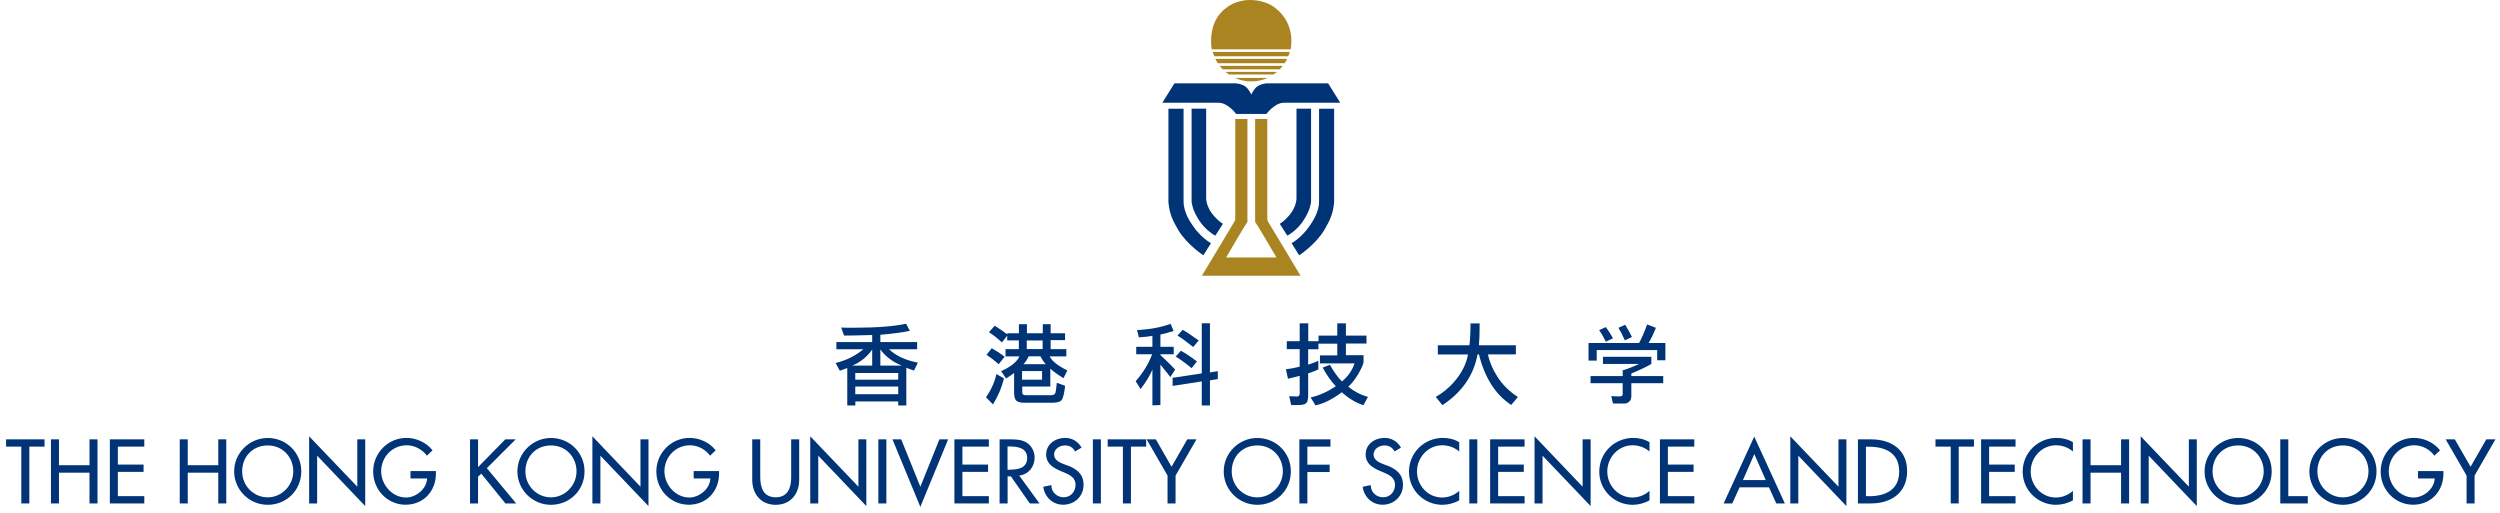 <svg width="312" height="64" viewBox="0 0 312 64" fill="none" xmlns="http://www.w3.org/2000/svg">
<path d="M162.31 34.41L158.28 27.7C158.28 27.7 158.16 27.55 158.16 27.29V14.85H156.64V27.68C156.77 27.81 159.3 32.13 159.3 32.13H153.02C153.02 32.13 155.55 27.81 155.68 27.68V14.85H154.16V27.29C154.16 27.54 154.03 27.7 154.03 27.7L150 34.41H162.3H162.31Z" fill="#AA8420"/>
<path d="M161.069 6.16C161.069 6.16 161.829 3.02 159.119 0.97C159.119 0.97 158.039 0 155.979 0C154.139 0 153.059 0.97 153.059 0.97C150.569 2.7 151.219 6.16 151.219 6.16H161.059H161.069Z" fill="#AA8420"/>
<path d="M151.53 7.02H160.78C160.85 6.84 160.91 6.66 160.97 6.48H151.35C151.4 6.66 151.46 6.85 151.54 7.02" fill="#AA8420"/>
<path d="M160.63 7.35H151.67C151.76 7.54 151.87 7.72 151.98 7.89H160.32C160.43 7.72 160.54 7.54 160.63 7.35" fill="#AA8420"/>
<path d="M152.591 8.65H159.711C159.841 8.51 159.971 8.37 160.091 8.22H152.211C152.331 8.37 152.451 8.51 152.591 8.65Z" fill="#AA8420"/>
<path d="M153.359 9.29H158.949C159.099 9.19 159.239 9.08 159.369 8.97H152.939C153.069 9.08 153.219 9.19 153.359 9.29Z" fill="#AA8420"/>
<path d="M154.141 9.73C154.761 10.011 155.441 10.161 156.161 10.161C156.881 10.161 157.561 10.011 158.181 9.73H154.141Z" fill="#AA8420"/>
<path d="M165.751 10.4H158.181C158.181 10.4 157.481 10.4 156.921 10.78C156.491 11.08 156.181 11.76 156.161 11.8C156.161 11.8 155.841 11.08 155.401 10.78C154.841 10.4 154.141 10.4 154.141 10.4H146.571L145.061 12.82H151.991C151.991 12.82 152.201 12.82 152.321 12.84C152.521 12.87 152.881 12.98 153.261 13.25C153.771 13.62 153.921 13.81 154.041 13.94C154.101 14 154.271 14.22 154.271 14.22H158.051C158.051 14.22 158.211 14 158.281 13.94C158.411 13.81 158.551 13.62 159.061 13.25C159.431 12.98 159.791 12.87 160.001 12.84C160.131 12.82 160.331 12.82 160.331 12.82H167.261L165.751 10.4Z" fill="#003477"/>
<path d="M145.82 13.56V25.07C145.82 25.2 145.82 25.31 145.84 25.41C145.96 26.63 146.34 27.53 147.05 28.71C148.16 30.56 150.18 31.86 150.18 31.86L151.13 30.35C151.13 30.35 149.84 29.66 148.81 28.09C148.6 27.77 148.4 27.48 148.26 27.19C148.13 26.91 148.03 26.69 147.95 26.45C147.89 26.28 147.84 26.12 147.81 25.97C147.76 25.76 147.74 25.6 147.72 25.4C147.72 25.33 147.71 25.04 147.71 25.04V13.57H145.83L145.82 13.56Z" fill="#003477"/>
<path d="M148.711 13.56V25.03C148.711 25.03 148.711 25.08 148.711 25.13C148.711 25.19 148.721 25.27 148.731 25.33C148.731 25.37 148.741 25.42 148.751 25.45C148.791 25.63 148.831 25.79 148.901 26.02C149.031 26.41 149.261 26.87 149.591 27.41C150.441 28.78 151.671 29.41 151.671 29.41L152.621 27.93C152.621 27.93 152.311 27.76 151.921 27.39C151.671 27.15 151.371 26.83 151.111 26.44C150.861 26.05 150.701 25.66 150.621 25.36C150.551 25.11 150.531 24.91 150.531 24.78C150.531 24.68 150.531 24.62 150.531 24.62V13.56H148.711V13.56Z" fill="#003477"/>
<path d="M166.499 13.56V25.07C166.499 25.2 166.499 25.31 166.479 25.41C166.359 26.63 165.979 27.53 165.269 28.71C164.159 30.56 162.139 31.86 162.139 31.86L161.189 30.35C161.189 30.35 162.479 29.66 163.509 28.09C163.719 27.77 163.919 27.48 164.059 27.19C164.189 26.91 164.299 26.69 164.379 26.45C164.439 26.28 164.489 26.12 164.519 25.97C164.569 25.76 164.599 25.6 164.609 25.4C164.609 25.33 164.619 25.04 164.619 25.04V13.57H166.499V13.56Z" fill="#003477"/>
<path d="M163.621 13.56V25.03C163.621 25.03 163.621 25.08 163.621 25.13C163.621 25.19 163.611 25.27 163.601 25.33C163.601 25.37 163.591 25.42 163.581 25.45C163.541 25.63 163.501 25.79 163.431 26.02C163.301 26.41 163.071 26.87 162.741 27.41C161.891 28.78 160.661 29.41 160.661 29.41L159.711 27.93C159.711 27.93 160.021 27.76 160.411 27.39C160.661 27.15 160.961 26.83 161.221 26.44C161.471 26.05 161.631 25.66 161.711 25.36C161.781 25.11 161.801 24.91 161.801 24.78C161.801 24.68 161.801 24.62 161.801 24.62V13.56H163.621V13.56Z" fill="#003477"/>
<path d="M0.76 55.74H2.66V62.83H3.66V55.74H5.56V54.83H0.76V55.74Z" fill="#003477"/>
<path d="M11.169 58.06H7.359V54.83H6.359V62.83H7.359V58.99H11.169V62.83H12.169V54.83H11.169V58.06Z" fill="#003477"/>
<path d="M13.709 62.83H18.009V61.92H14.709V58.89H17.919V57.98H14.709V55.74H18.009V54.83H13.709V62.83Z" fill="#003477"/>
<path d="M27.24 58.06H23.43V54.83H22.43V62.83H23.43V58.99H27.24V62.83H28.24V54.83H27.24V58.06Z" fill="#003477"/>
<path d="M33.411 54.66C31.121 54.66 29.221 56.54 29.221 58.83C29.221 61.12 31.101 63 33.411 63C35.721 63 37.601 61.21 37.601 58.83C37.601 56.45 35.701 54.66 33.411 54.66ZM33.411 62.07C31.681 62.07 30.221 60.66 30.221 58.83C30.221 57 31.531 55.59 33.411 55.59C35.291 55.59 36.601 57.06 36.601 58.83C36.601 60.6 35.141 62.07 33.411 62.07Z" fill="#003477"/>
<path d="M44.59 60.74L38.58 54.45V62.83H39.58V56.87L45.58 63.16V54.83H44.59V60.74Z" fill="#003477"/>
<path d="M51.23 59.71H53.3C53.26 61.01 51.92 62.09 50.68 62.09C48.95 62.09 47.57 60.5 47.57 58.82C47.57 57.03 48.97 55.57 50.76 55.57C51.74 55.57 52.7 56.09 53.28 56.87L53.98 56.2C53.19 55.21 51.96 54.65 50.72 54.65C48.42 54.65 46.57 56.54 46.57 58.84C46.57 61.14 48.37 62.99 50.61 62.99C52.85 62.99 54.4 61.3 54.4 59.11V58.79H51.23V59.7V59.71Z" fill="#003477"/>
<path d="M64.36 54.83H63.06L59.66 58.3V54.83H58.66V62.83H59.66V59.49L60.06 59.11L63.08 62.83H64.42L60.76 58.43L64.36 54.83Z" fill="#003477"/>
<path d="M68.76 54.66C66.47 54.66 64.57 56.54 64.57 58.83C64.57 61.12 66.45 63 68.76 63C71.07 63 72.95 61.21 72.95 58.83C72.95 56.45 71.05 54.66 68.76 54.66ZM68.76 62.07C67.03 62.07 65.57 60.66 65.57 58.83C65.57 57 66.88 55.59 68.76 55.59C70.64 55.59 71.95 57.06 71.95 58.83C71.95 60.6 70.49 62.07 68.76 62.07Z" fill="#003477"/>
<path d="M79.93 60.74L73.93 54.45V62.83H74.93V56.87L80.93 63.16V54.83H79.93V60.74Z" fill="#003477"/>
<path d="M86.58 59.71H88.65C88.61 61.01 87.27 62.09 86.03 62.09C84.3 62.09 82.92 60.5 82.92 58.82C82.92 57.03 84.32 55.57 86.11 55.57C87.09 55.57 88.05 56.09 88.62 56.87L89.32 56.2C88.54 55.21 87.3 54.65 86.06 54.65C83.76 54.65 81.91 56.54 81.91 58.84C81.91 61.14 83.71 62.99 85.95 62.99C88.19 62.99 89.74 61.3 89.74 59.11V58.79H86.57V59.7L86.58 59.71Z" fill="#003477"/>
<path d="M98.739 59.55C98.739 60.85 98.349 62.06 96.809 62.06C95.269 62.06 94.879 60.85 94.879 59.55V54.83H93.879V59.89C93.879 61.65 94.969 63 96.809 63C98.649 63 99.739 61.65 99.739 59.89V54.83H98.739V59.55Z" fill="#003477"/>
<path d="M107.129 60.74L101.119 54.45V62.83H102.119V56.87L108.119 63.16V54.83H107.129V60.74Z" fill="#003477"/>
<path d="M110.619 54.83H109.619V62.83H110.619V54.83Z" fill="#003477"/>
<path d="M114.859 60.75L112.469 54.83H111.379L114.859 63.26L118.329 54.83H117.239L114.859 60.75Z" fill="#003477"/>
<path d="M119.109 62.83H123.409V61.92H120.109V58.89H123.309V57.98H120.109V55.74H123.409V54.83H119.109V62.83Z" fill="#003477"/>
<path d="M129.12 57.11C129.12 56.35 128.74 55.59 128.07 55.2C127.43 54.84 126.67 54.83 125.96 54.83H124.75V62.83H125.75V59.45H126.16L128.52 62.83H129.73L127.2 59.35C128.36 59.21 129.12 58.26 129.12 57.11ZM126.06 58.62H125.74V55.72H126.01C127 55.72 128.19 55.9 128.19 57.15C128.19 58.4 127.09 58.61 126.07 58.61L126.06 58.62Z" fill="#003477"/>
<path d="M133.229 58.1L132.659 57.88C132.159 57.69 131.549 57.36 131.549 56.73C131.549 56.03 132.249 55.59 132.889 55.59C133.529 55.59 133.879 55.85 134.179 56.34L134.979 55.86C134.539 55.09 133.809 54.65 132.919 54.65C131.709 54.65 130.559 55.43 130.559 56.72C130.559 57.83 131.389 58.36 132.299 58.75L132.849 58.98C133.539 59.27 134.229 59.64 134.229 60.5C134.229 61.36 133.609 62.06 132.759 62.06C131.909 62.06 131.199 61.42 131.209 60.54L130.199 60.75C130.369 62.03 131.379 62.99 132.669 62.99C134.099 62.99 135.229 61.95 135.229 60.5C135.229 59.16 134.379 58.54 133.249 58.09L133.229 58.1Z" fill="#003477"/>
<path d="M137.391 54.83H136.391V62.83H137.391V54.83Z" fill="#003477"/>
<path d="M138.24 55.74H140.14V62.83H141.14V55.74H143.04V54.83H138.24V55.74Z" fill="#003477"/>
<path d="M146.21 58.25L144.25 54.83H143.1L145.71 59.35V62.83H146.71V59.35L149.32 54.83H148.17L146.21 58.25Z" fill="#003477"/>
<path d="M156.909 54.66C154.619 54.66 152.719 56.54 152.719 58.83C152.719 61.12 154.599 63 156.909 63C159.219 63 161.099 61.21 161.099 58.83C161.099 56.45 159.199 54.66 156.909 54.66ZM156.909 62.07C155.179 62.07 153.719 60.66 153.719 58.83C153.719 57 155.029 55.59 156.909 55.59C158.789 55.59 160.099 57.06 160.099 58.83C160.099 60.6 158.639 62.07 156.909 62.07Z" fill="#003477"/>
<path d="M162.16 62.83H163.16V58.91H165.94V57.99H163.16V55.74H166.04V54.83H162.16V62.83Z" fill="#003477"/>
<path d="M173.101 58.1L172.531 57.88C172.031 57.69 171.421 57.36 171.421 56.73C171.421 56.03 172.121 55.59 172.761 55.59C173.401 55.59 173.751 55.85 174.051 56.34L174.841 55.86C174.401 55.09 173.671 54.65 172.781 54.65C171.571 54.65 170.431 55.43 170.431 56.72C170.431 57.83 171.261 58.36 172.171 58.75L172.721 58.98C173.411 59.27 174.101 59.64 174.101 60.5C174.101 61.36 173.491 62.06 172.621 62.06C171.751 62.06 171.061 61.42 171.071 60.54L170.061 60.75C170.231 62.03 171.241 62.99 172.531 62.99C173.961 62.99 175.091 61.95 175.091 60.5C175.091 59.16 174.241 58.54 173.111 58.09L173.101 58.1Z" fill="#003477"/>
<path d="M175.84 58.87C175.84 61.18 177.73 63 180.01 63C180.71 63 181.5 62.8 182.11 62.44V61.26C181.52 61.79 180.76 62.09 179.98 62.09C178.2 62.09 176.84 60.59 176.84 58.84C176.84 57.09 178.21 55.57 180 55.57C180.75 55.57 181.54 55.84 182.11 56.35V55.19C181.51 54.82 180.8 54.65 180.09 54.65C177.74 54.65 175.84 56.5 175.84 58.86V58.87Z" fill="#003477"/>
<path d="M184.369 54.83H183.369V62.83H184.369V54.83Z" fill="#003477"/>
<path d="M185.969 62.83H190.269V61.92H186.969V58.89H190.169V57.98H186.969V55.74H190.269V54.83H185.969V62.83Z" fill="#003477"/>
<path d="M197.51 60.74L191.51 54.45V62.83H192.51V56.87L198.51 63.16V54.83H197.51V60.74Z" fill="#003477"/>
<path d="M199.59 58.87C199.59 61.18 201.48 63 203.76 63C204.46 63 205.24 62.8 205.86 62.44V61.26C205.27 61.79 204.51 62.09 203.73 62.09C201.95 62.09 200.59 60.59 200.59 58.84C200.59 57.09 201.96 55.57 203.75 55.57C204.5 55.57 205.29 55.84 205.86 56.35V55.19C205.26 54.82 204.54 54.65 203.84 54.65C201.49 54.65 199.59 56.5 199.59 58.86V58.87Z" fill="#003477"/>
<path d="M207.16 62.83H211.45V61.92H208.15V58.89H211.36V57.98H208.15V55.74H211.45V54.83H207.16V62.83Z" fill="#003477"/>
<path d="M215.119 62.83H216.189L217.099 60.82H220.769L221.679 62.83H222.749L218.929 54.49L215.109 62.83H215.119ZM217.519 59.91L218.939 56.67L220.359 59.91H217.519V59.91Z" fill="#003477"/>
<path d="M229.44 60.74L223.43 54.45V62.83H224.43V56.87L230.43 63.16V54.83H229.44V60.74Z" fill="#003477"/>
<path d="M233.529 54.83H231.869V62.83H233.489C236.009 62.83 238.009 61.51 238.009 58.79C238.009 56.07 235.969 54.83 233.519 54.83H233.529ZM233.219 61.92H232.869V55.75H233.219C235.259 55.75 237.019 56.5 237.019 58.84C237.019 61.18 235.259 61.93 233.219 61.93V61.92Z" fill="#003477"/>
<path d="M241.549 55.74H243.449V62.83H244.449V55.74H246.349V54.83H241.549V55.74Z" fill="#003477"/>
<path d="M247.24 62.83H251.54V61.92H248.24V58.89H251.44V57.98H248.24V55.74H251.54V54.83H247.24V62.83Z" fill="#003477"/>
<path d="M252.43 58.87C252.43 61.18 254.32 63 256.6 63C257.3 63 258.09 62.8 258.7 62.44V61.26C258.11 61.79 257.35 62.09 256.57 62.09C254.79 62.09 253.43 60.59 253.43 58.84C253.43 57.09 254.8 55.57 256.59 55.57C257.34 55.57 258.13 55.84 258.7 56.35V55.19C258.1 54.82 257.38 54.65 256.68 54.65C254.33 54.65 252.43 56.5 252.43 58.86V58.87Z" fill="#003477"/>
<path d="M264.71 58.06H260.9V54.83H259.9V62.83H260.9V58.99H264.71V62.83H265.71V54.83H264.71V58.06Z" fill="#003477"/>
<path d="M273.17 60.74L267.16 54.45V62.83H268.16V56.87L274.16 63.16V54.83H273.17V60.74Z" fill="#003477"/>
<path d="M279.319 54.66C277.029 54.66 275.129 56.54 275.129 58.83C275.129 61.12 277.009 63 279.319 63C281.629 63 283.509 61.21 283.509 58.83C283.509 56.45 281.609 54.66 279.319 54.66ZM279.319 62.07C277.589 62.07 276.129 60.66 276.129 58.83C276.129 57 277.449 55.59 279.319 55.59C281.189 55.59 282.509 57.06 282.509 58.83C282.509 60.6 281.049 62.07 279.319 62.07Z" fill="#003477"/>
<path d="M285.58 54.83H284.58V62.83H288.01V61.92H285.58V54.83Z" fill="#003477"/>
<path d="M292.399 54.66C290.109 54.66 288.209 56.54 288.209 58.83C288.209 61.12 290.089 63 292.399 63C294.709 63 296.589 61.21 296.589 58.83C296.589 56.45 294.689 54.66 292.399 54.66ZM292.399 62.07C290.669 62.07 289.209 60.66 289.209 58.83C289.209 57 290.529 55.59 292.399 55.59C294.269 55.59 295.589 57.06 295.589 58.83C295.589 60.6 294.129 62.07 292.399 62.07Z" fill="#003477"/>
<path d="M301.779 59.71H303.849C303.809 61.01 302.469 62.09 301.229 62.09C299.499 62.09 298.119 60.5 298.119 58.82C298.119 57.03 299.519 55.57 301.309 55.57C302.289 55.57 303.249 56.09 303.819 56.87L304.519 56.2C303.729 55.21 302.499 54.65 301.259 54.65C298.959 54.65 297.109 56.54 297.109 58.84C297.109 61.14 298.909 62.99 301.149 62.99C303.389 62.99 304.939 61.3 304.939 59.11V58.79H301.769V59.7L301.779 59.71Z" fill="#003477"/>
<path d="M310.289 54.83L308.329 58.25L306.359 54.83H305.219L307.829 59.35V62.83H308.829V59.35L311.429 54.83H310.289Z" fill="#003477"/>
<path d="M104.809 46.27C105.249 46.12 105.549 46.01 105.739 45.93V50.6H106.749V50.1H112.099V50.6H113.109V45.88C113.259 45.96 113.409 46.02 113.589 46.08C113.759 46.13 113.919 46.19 114.069 46.25L114.549 45.26C112.979 44.95 111.789 44.39 110.959 43.59H114.459V42.69H109.869V41.78C111.329 41.66 112.559 41.49 113.549 41.29L113.079 40.4C111.589 40.73 109.399 40.9 106.509 40.9C105.899 40.9 105.389 40.9 104.979 40.88L105.339 41.88C106.049 41.88 107.219 41.86 108.849 41.81V42.69H104.379V43.59H107.739C106.759 44.41 105.609 44.98 104.289 45.3L104.809 46.27V46.27ZM112.099 49.2H106.739V48.24H112.099V49.2ZM109.869 43.62C110.549 44.53 111.449 45.2 112.559 45.63H109.869V43.62ZM112.099 46.55V47.38H106.739V46.55H112.099ZM108.849 43.63V45.63H106.369C107.389 45.19 108.219 44.53 108.849 43.63Z" fill="#003477"/>
<path d="M125.379 44.52C124.819 44.09 124.279 43.74 123.769 43.46L123.119 44.28C123.549 44.56 124.059 44.95 124.639 45.45L125.379 44.511V44.52Z" fill="#003477"/>
<path d="M125.7 41.89V42.48H127.15V43.57H125.49V44.48H127.23C126.91 45.16 126.15 45.78 124.94 46.32L125.56 47.23C126.04 46.931 126.38 46.7 126.56 46.55V48.99C126.56 49.48 126.65 49.82 126.83 50C127.02 50.17 127.35 50.261 127.81 50.261H131.34C131.9 50.261 132.27 50.16 132.46 49.97C132.66 49.77 132.81 49.16 132.93 48.151L131.89 47.77C131.84 48.34 131.78 48.751 131.73 48.98C131.67 49.2 131.49 49.32 131.19 49.32H127.96C127.71 49.32 127.58 49.19 127.58 48.94V48.24H131.08V46.011C131.51 46.401 132.07 46.8 132.73 47.2L133.2 46.23C132.03 45.651 131.29 45.071 131 44.48H133.08V43.57H131.12V42.45H132.92V41.59H131.12V40.46H130.14V41.59H128.16V40.46H127.16V41.59H125.71V41.73C125.28 41.401 124.76 41.041 124.14 40.651L123.42 41.46C123.91 41.76 124.45 42.191 125.04 42.73L125.7 41.901V41.89ZM128.14 42.49H130.12V43.56H128.14V42.49ZM128.38 44.47H129.85C130.05 44.86 130.27 45.181 130.51 45.45H127.73C128 45.17 128.21 44.84 128.37 44.47H128.38ZM127.55 46.31H130.05V47.38H127.55V46.31Z" fill="#003477"/>
<path d="M124.359 46.67C124.129 47.7 123.689 48.67 123.049 49.58L123.919 50.47C124.539 49.48 125.009 48.4 125.299 47.23L124.349 46.68L124.359 46.67Z" fill="#003477"/>
<path d="M149.38 45.111C148.58 44.501 147.91 44.06 147.37 43.77L146.73 44.501C147.3 44.84 147.961 45.331 148.711 45.95L149.38 45.111V45.111Z" fill="#003477"/>
<path d="M142.341 48.56C143.051 47.63 143.54 46.82 143.82 46.12V50.59L144.82 50.55V45.5C145.02 45.76 145.211 46 145.401 46.23C145.621 46.48 145.84 46.75 146.05 47.06L146.66 46.12C146.25 45.67 145.63 45.07 144.82 44.31V44.21H146.48V43.28H144.82V41.75C145.39 41.63 145.941 41.48 146.461 41.3L146.091 40.41C144.921 40.85 143.521 41.11 141.901 41.19L142.13 42.1C142.87 42.05 143.43 41.99 143.82 41.92V43.28H141.8V44.21H143.79C143.33 45.42 142.65 46.54 141.73 47.57L142.341 48.55V48.56Z" fill="#003477"/>
<path d="M149.589 42.49C148.729 41.87 148.069 41.42 147.599 41.16L146.949 41.88C147.449 42.18 148.099 42.66 148.909 43.31L149.599 42.49H149.589Z" fill="#003477"/>
<path d="M151 40.34H149.98V46.6L146.34 47.15V48.16L149.98 47.6V50.6H151V47.47L151.98 47.31V46.32L151 46.48V40.34Z" fill="#003477"/>
<path d="M170.72 49.53C169.8 49.28 168.99 48.85 168.26 48.26C168.67 47.9 169.071 47.4 169.451 46.77C169.831 46.14 170.07 45.63 170.17 45.23V44.33H167.97V42.87H170.54V41.88H167.97V40.35H166.891V41.88H164.55V42.58H163.271V40.35H162.201V42.58H160.591V43.57H162.201V45.76C161.691 45.9 161.11 46.01 160.48 46.09L160.74 47.27C161.09 47.18 161.581 47.06 162.201 46.9V49.12C162.201 49.36 162.081 49.48 161.841 49.48L160.891 49.45L161.141 50.55H162C162.54 50.55 162.89 50.46 163.04 50.29C163.19 50.12 163.26 49.78 163.26 49.27V46.6C163.88 46.39 164.311 46.22 164.531 46.1V45.03C164.261 45.16 163.84 45.32 163.26 45.51V43.59H164.54V42.89H166.891V44.35H164.73V45.35H169.05C168.74 46.26 168.21 47.01 167.47 47.6C166.97 47.1 166.47 46.41 165.97 45.52L165.07 45.88C165.61 46.86 166.151 47.63 166.711 48.2C165.661 48.9 164.62 49.37 163.57 49.6L164.17 50.59C165.21 50.37 166.311 49.82 167.461 48.95C168.301 49.72 169.2 50.26 170.16 50.57L170.711 49.55L170.72 49.53Z" fill="#003477"/>
<path d="M188.59 50.55L189.43 49.55C188.35 48.84 187.5 48 186.88 47.02C186.26 46.05 185.87 45.12 185.7 44.23H189.18V43.09H184.57C184.63 42.52 184.66 41.61 184.66 40.36H183.52C183.52 41.52 183.47 42.43 183.38 43.09H179.44V44.24H183.2C183.03 45.26 182.57 46.25 181.84 47.21C181.1 48.17 180.22 48.94 179.18 49.53L180.01 50.56C182.45 48.96 183.91 46.85 184.4 44.23H184.57C185.3 47.15 186.64 49.26 188.6 50.54L188.59 50.55Z" fill="#003477"/>
<path d="M203.66 42.04C203.39 41.49 203.11 40.98 202.82 40.53L201.98 40.91C202.26 41.37 202.531 41.89 202.781 42.47L203.67 42.05L203.66 42.04Z" fill="#003477"/>
<path d="M201.3 42.21C201.01 41.7 200.72 41.23 200.41 40.82L199.57 41.2C199.87 41.62 200.15 42.1 200.41 42.64L201.3 42.22V42.21Z" fill="#003477"/>
<path d="M202.15 49.47C201.78 49.47 201.42 49.46 201.09 49.43L201.3 50.36H202.74C202.98 50.36 203.2 50.26 203.38 50.07C203.5 49.95 203.57 49.76 203.59 49.52V47.82H207.57V46.93H203.59V46.61C204.53 46.23 205.36 45.84 206.09 45.42V44.53H200.05V45.42H204.56C203.84 45.76 203.16 46.03 202.51 46.22V46.93H198.5V47.82H202.51V49.21C202.51 49.38 202.4 49.47 202.18 49.47H202.15Z" fill="#003477"/>
<path d="M199.27 43.69H206.82V44.96H207.84V42.81H205.74C206.05 42.3 206.36 41.66 206.66 40.91L205.56 40.49C205.21 41.46 204.88 42.23 204.55 42.81H198.25V45H199.27V43.69V43.69Z" fill="#003477"/>
</svg>
